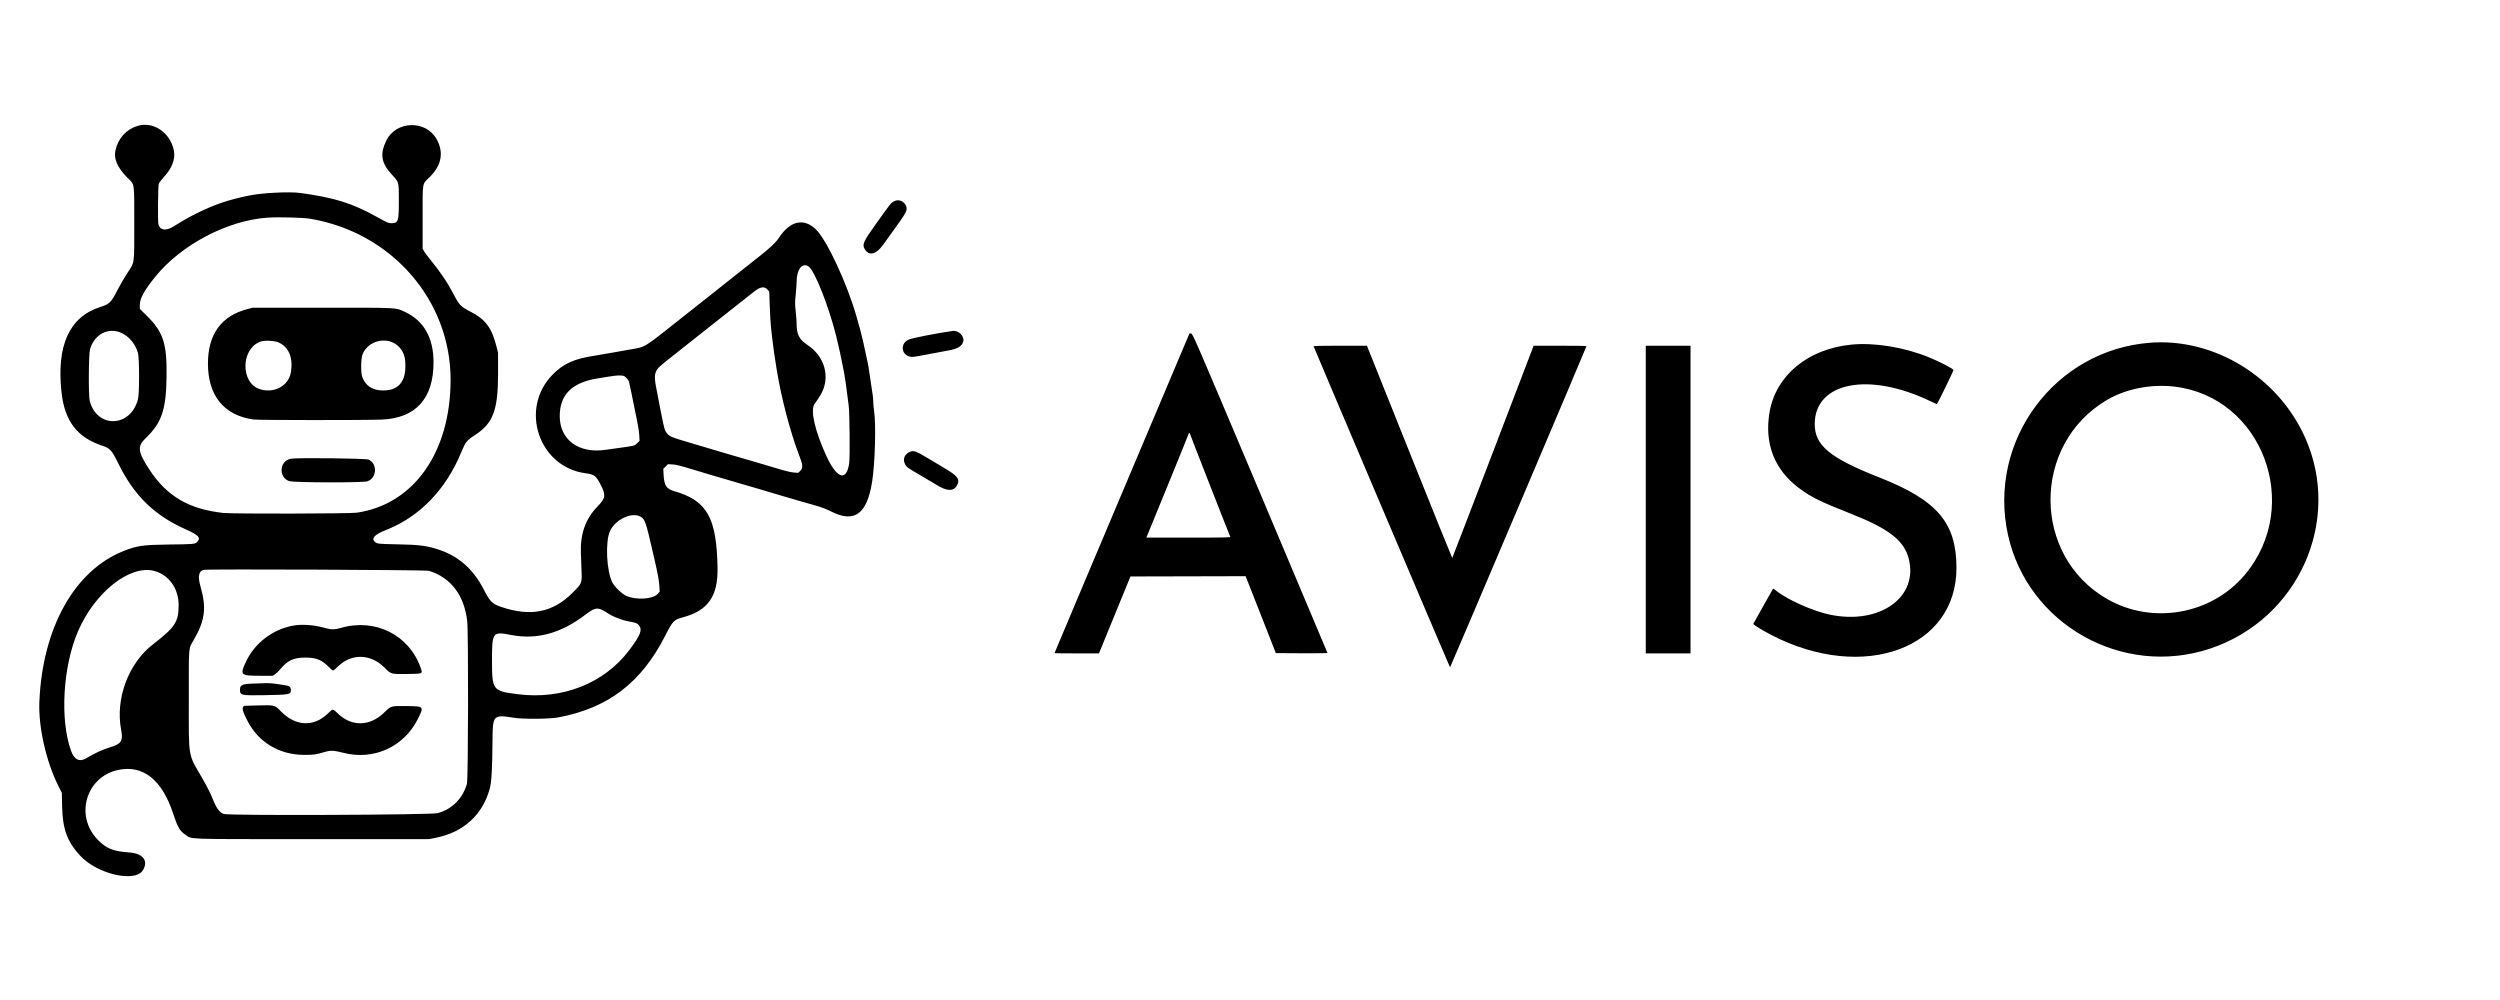 <svg id="svg" xmlns="http://www.w3.org/2000/svg" xmlns:xlink="http://www.w3.org/1999/xlink" width="400" height="160.036" viewBox="0, 0, 400,160.036"><g id="svgg"><path id="path0" d="M22.063 20.129 C 20.225 20.664,18.909 22.104,18.475 24.055 C 18.169 25.429,18.796 26.843,20.438 28.484 C 21.567 29.612,21.481 29.016,21.481 35.774 C 21.481 42.484,21.571 41.847,20.358 43.713 C 19.887 44.438,19.179 45.663,18.784 46.436 C 17.792 48.378,17.510 48.658,16.093 49.104 C 11.115 50.670,9.023 55.234,9.840 62.743 C 10.342 67.355,12.308 69.950,16.324 71.303 C 17.644 71.747,17.869 71.994,18.931 74.155 C 21.463 79.311,24.691 82.461,29.745 84.709 C 31.803 85.624,32.188 86.062,31.521 86.729 C 31.188 87.063,31.039 87.076,26.941 87.124 C 22.893 87.172,21.913 87.314,19.775 88.161 C 11.925 91.271,6.791 100.460,6.298 112.285 C 6.130 116.309,7.375 121.828,9.335 125.747 L 9.890 126.857 9.944 129.148 C 10.027 132.705,10.787 134.727,12.885 136.970 C 15.593 139.865,21.621 141.245,22.853 139.252 C 23.799 137.721,22.891 136.542,20.649 136.389 C 18.094 136.214,16.984 135.759,15.606 134.324 C 11.928 130.491,13.773 124.283,18.914 123.190 C 22.858 122.351,25.895 124.735,27.661 130.055 C 28.435 132.386,28.754 132.945,29.654 133.547 C 30.820 134.325,28.901 134.258,50.009 134.258 L 68.673 134.258 69.772 134.036 C 74.205 133.138,77.256 130.334,78.372 126.131 C 78.650 125.087,78.768 122.976,78.800 118.461 C 78.830 114.387,78.904 114.310,82.256 114.847 C 83.696 115.078,87.909 115.045,89.271 114.793 C 97.297 113.308,102.640 109.222,106.478 101.633 C 107.632 99.352,107.826 99.155,109.308 98.759 C 113.276 97.697,114.888 95.385,114.808 90.870 C 114.665 82.806,113.135 80.096,107.875 78.585 C 106.637 78.229,106.269 77.677,106.182 76.040 L 106.126 75.012 106.499 74.639 L 106.871 74.267 107.609 74.312 C 108.191 74.347,108.846 74.508,110.718 75.077 C 112.023 75.473,113.372 75.880,113.717 75.983 C 115.590 76.539,120.188 77.883,120.922 78.089 C 121.390 78.221,122.215 78.465,122.757 78.632 C 123.298 78.800,124.446 79.141,125.308 79.391 C 126.169 79.641,127.277 79.962,127.769 80.106 C 128.261 80.249,129.388 80.572,130.272 80.824 C 131.511 81.177,132.139 81.412,133.008 81.851 C 136.707 83.718,138.713 82.261,139.534 77.113 C 140.009 74.135,140.183 67.923,139.853 65.734 C 139.779 65.246,139.719 64.590,139.719 64.275 C 139.718 63.961,139.677 63.457,139.627 63.156 C 139.577 62.855,139.434 61.904,139.309 61.043 C 138.935 58.474,138.914 58.346,138.770 57.736 C 138.694 57.413,138.575 56.867,138.507 56.523 C 138.295 55.461,137.844 53.512,137.659 52.853 C 137.561 52.508,137.296 51.562,137.068 50.750 C 135.589 45.465,132.286 38.364,130.526 36.685 C 128.595 34.844,126.427 35.331,124.659 38.003 C 124.110 38.833,123.213 39.675,121.189 41.261 C 120.279 41.974,117.964 43.807,116.044 45.335 C 114.124 46.862,112.271 48.332,111.927 48.600 C 111.582 48.868,110.253 49.916,108.973 50.929 C 102.648 55.937,103.471 55.448,100.470 55.978 C 100.027 56.057,98.899 56.259,97.964 56.428 C 97.028 56.598,95.855 56.797,95.356 56.872 C 91.862 57.393,90.142 58.160,88.376 59.980 C 83.076 65.447,86.220 74.739,93.703 75.724 C 95.103 75.909,95.393 76.135,96.143 77.629 C 96.964 79.264,96.893 79.700,95.590 81.049 C 93.670 83.037,92.825 85.427,92.941 88.543 C 92.969 89.294,93.017 90.582,93.048 91.405 C 93.120 93.339,93.119 93.342,91.528 94.921 C 88.414 98.011,84.844 98.697,80.175 97.101 C 78.747 96.613,78.411 96.278,77.428 94.367 C 75.670 90.945,73.228 88.844,69.813 87.816 C 68.056 87.287,66.989 87.163,63.638 87.094 C 60.477 87.029,60.338 87.014,59.991 86.702 C 59.358 86.132,59.923 85.526,61.760 84.803 C 67.129 82.690,71.340 78.340,73.800 72.365 C 74.488 70.695,74.668 70.471,76.035 69.584 C 78.902 67.722,79.692 65.606,79.690 59.790 L 79.689 56.433 79.445 55.467 C 78.681 52.442,77.682 51.097,75.284 49.865 C 73.734 49.069,73.490 48.823,72.649 47.207 C 71.597 45.186,70.469 43.512,68.743 41.412 C 68.346 40.929,67.931 40.365,67.821 40.159 L 67.621 39.785 67.621 34.773 C 67.621 28.931,67.517 29.526,68.756 28.316 C 70.664 26.453,71.039 24.368,69.849 22.247 C 68.116 19.159,63.344 19.309,61.805 22.500 C 60.749 24.689,60.991 26.105,62.741 27.983 C 63.840 29.162,63.817 29.074,63.817 32.187 C 63.817 35.406,63.715 35.713,62.636 35.713 C 62.140 35.713,62.030 35.666,60.325 34.718 C 56.340 32.505,53.543 31.628,48.064 30.876 C 46.308 30.635,41.903 30.857,39.830 31.291 C 36.502 31.988,34.590 32.625,31.819 33.963 C 30.409 34.644,29.750 35.013,27.754 36.236 C 26.529 36.987,25.620 36.863,25.352 35.907 C 25.224 35.450,25.273 29.797,25.408 29.413 C 25.479 29.213,25.832 28.741,26.239 28.303 C 27.536 26.906,28.093 25.405,27.815 24.058 C 27.226 21.213,24.571 19.399,22.063 20.129 M143.075 32.192 C 142.547 32.471,142.540 32.479,140.104 35.892 C 138.130 38.656,137.923 39.122,138.346 39.845 C 139.022 41.004,140.184 40.734,141.302 39.159 C 141.616 38.716,142.305 37.760,142.832 37.034 C 144.998 34.054,145.217 33.650,145.001 33.034 C 144.709 32.206,143.800 31.808,143.075 32.192 M49.631 35.000 C 62.663 37.193,72.107 48.028,72.095 60.774 C 72.085 72.362,66.223 80.676,57.111 82.028 C 55.960 82.198,37.242 82.237,35.730 82.071 C 30.211 81.467,26.671 79.387,23.887 75.110 C 22.028 72.255,21.933 71.427,23.312 70.102 C 25.858 67.657,26.566 65.600,26.647 60.416 C 26.733 54.945,26.149 53.136,23.436 50.469 L 22.376 49.427 22.376 48.743 C 22.376 47.748,23.077 46.476,24.824 44.305 C 28.950 39.175,36.414 35.244,42.828 34.823 C 44.600 34.707,48.489 34.808,49.631 35.000 M129.369 42.634 C 130.331 43.264,132.580 48.933,133.796 53.793 C 134.209 55.441,134.623 57.362,135.060 59.655 C 135.177 60.266,135.392 61.762,135.550 63.057 C 135.622 63.647,135.730 64.473,135.791 64.891 C 135.940 65.916,136.005 73.084,135.875 74.061 C 135.468 77.109,133.914 76.636,132.217 72.947 C 130.392 68.981,129.623 65.619,130.319 64.651 C 131.174 63.461,131.566 62.782,131.797 62.098 C 132.650 59.564,131.630 56.824,129.237 55.225 C 127.851 54.299,127.455 53.518,127.456 51.702 C 127.456 51.400,127.392 50.559,127.313 49.834 C 127.183 48.629,127.183 48.399,127.313 47.137 C 127.392 46.378,127.456 45.468,127.456 45.116 C 127.456 43.116,128.345 41.963,129.369 42.634 M122.792 46.322 C 122.945 46.496,123.074 46.647,123.080 46.658 C 123.085 46.668,123.123 47.744,123.164 49.049 C 123.205 50.354,123.301 51.945,123.379 52.584 C 123.456 53.224,123.558 54.088,123.604 54.504 C 123.723 55.563,123.923 56.960,124.238 58.939 C 124.964 63.506,126.454 69.204,127.893 72.922 C 128.479 74.436,128.504 74.870,128.034 75.340 L 127.717 75.657 127.027 75.604 C 126.625 75.573,125.852 75.405,125.173 75.202 C 122.485 74.395,120.199 73.723,116.849 72.755 C 115.668 72.414,114.399 72.038,114.030 71.921 C 113.661 71.803,112.231 71.377,110.853 70.974 C 107.264 69.925,107.093 69.852,106.603 69.176 C 106.282 68.733,106.197 68.354,104.940 61.750 C 104.648 60.213,104.759 59.473,105.381 58.819 C 105.748 58.433,106.211 58.060,112.866 52.807 C 114.762 51.310,117.178 49.403,118.237 48.567 C 119.295 47.731,120.407 46.854,120.708 46.618 C 121.653 45.875,122.317 45.781,122.792 46.322 M39.606 49.446 C 35.419 50.535,33.284 53.462,33.271 58.134 C 33.257 63.294,35.833 66.471,40.559 67.120 C 41.387 67.234,58.281 67.244,61.087 67.133 C 66.517 66.917,69.371 63.756,69.365 57.966 C 69.362 54.028,67.803 51.298,64.757 49.890 C 63.248 49.193,63.964 49.229,51.510 49.233 L 40.412 49.237 39.606 49.446 M18.578 52.996 C 20.156 53.286,21.590 54.716,22.073 56.478 C 22.309 57.337,22.314 62.925,22.081 63.853 C 20.936 68.399,15.547 68.616,14.361 64.164 C 14.137 63.322,14.176 56.638,14.410 55.854 C 15.014 53.825,16.722 52.654,18.578 52.996 M152.428 52.952 C 149.922 53.304,146.010 54.073,145.402 54.334 C 144.053 54.912,144.127 56.635,145.518 57.046 C 145.918 57.164,146.062 57.146,148.400 56.703 C 149.754 56.447,151.264 56.164,151.757 56.075 C 153.248 55.806,153.908 55.402,154.122 54.627 C 154.350 53.801,153.359 52.822,152.428 52.952 M187.982 58.868 C 182.961 70.755,179.531 78.874,174.233 91.414 C 171.199 98.592,168.718 104.483,168.718 104.504 C 168.718 104.525,170.319 104.542,172.276 104.542 L 175.835 104.542 178.354 98.389 L 180.873 92.235 190.087 92.213 L 199.302 92.190 201.720 98.344 L 204.137 104.498 208.267 104.521 C 210.538 104.534,212.397 104.512,212.397 104.473 C 212.397 104.435,207.546 92.925,201.619 78.896 C 190.941 53.627,190.838 53.390,190.580 53.363 L 190.319 53.336 187.982 58.868 M44.584 54.795 C 46.223 55.546,46.923 57.249,46.544 59.561 C 46.189 61.728,43.902 62.984,41.604 62.273 C 38.411 61.285,38.521 55.700,41.754 54.629 C 42.378 54.422,43.976 54.516,44.584 54.795 M62.851 54.798 C 63.945 55.299,64.686 56.358,64.812 57.601 C 65.138 60.819,63.952 62.475,61.319 62.475 C 59.598 62.475,58.458 61.732,57.954 60.282 C 57.713 59.592,57.740 57.416,57.997 56.730 C 58.687 54.886,61.017 53.959,62.851 54.798 M344.059 54.834 C 328.746 55.978,317.944 70.587,321.288 85.631 C 324.463 99.912,339.599 108.426,353.574 103.792 C 367.741 99.094,374.829 83.296,368.774 69.914 C 364.409 60.268,354.256 54.072,344.059 54.834 M296.174 55.144 C 289.280 55.846,284.189 60.030,283.146 65.853 C 282.239 70.910,283.893 75.188,287.894 78.136 C 289.861 79.585,291.254 80.271,296.174 82.210 C 302.243 84.603,304.653 86.480,305.399 89.395 C 306.978 95.568,300.767 99.991,292.818 98.354 C 290.071 97.789,285.909 95.925,284.108 94.454 C 283.896 94.281,283.712 94.154,283.698 94.172 C 283.651 94.235,280.554 99.738,280.526 99.810 C 280.477 99.933,281.993 100.865,283.509 101.645 C 298.195 109.204,313.083 103.737,313.034 90.803 C 313.007 83.614,309.945 80.035,300.711 76.399 C 292.770 73.272,290.350 71.274,290.357 67.849 C 290.371 61.148,298.979 59.441,308.839 64.183 C 309.380 64.444,309.856 64.659,309.897 64.662 C 309.976 64.668,312.553 59.378,312.553 59.208 C 312.553 59.016,310.424 57.904,308.690 57.192 C 304.706 55.554,299.888 54.766,296.174 55.144 M210.174 55.400 C 210.354 55.914,231.968 106.776,232.007 106.778 C 232.060 106.780,253.838 55.508,253.838 55.381 C 253.838 55.344,251.934 55.315,249.608 55.316 L 245.379 55.317 238.892 72.285 C 235.324 81.617,232.384 89.264,232.358 89.279 C 232.332 89.294,229.250 81.659,225.509 72.311 L 218.707 55.315 214.425 55.315 C 211.752 55.314,210.155 55.346,210.174 55.400 M263.325 79.928 L 263.325 104.542 266.905 104.542 L 270.486 104.542 270.486 79.928 L 270.486 55.314 266.905 55.314 L 263.325 55.314 263.325 79.928 M99.888 60.192 C 100.166 60.336,100.549 60.794,100.637 61.087 C 100.711 61.333,101.303 64.156,101.454 64.981 C 101.522 65.350,101.724 66.337,101.903 67.174 C 102.088 68.043,102.250 69.089,102.279 69.612 L 102.330 70.528 101.937 70.918 C 101.504 71.347,101.641 71.314,98.546 71.740 C 98.029 71.811,97.243 71.920,96.800 71.983 C 92.585 72.579,89.587 70.365,89.558 66.637 C 89.532 63.166,91.501 61.193,95.637 60.545 C 96.178 60.461,97.044 60.320,97.561 60.232 C 98.752 60.031,99.549 60.017,99.888 60.192 M347.859 61.852 C 361.948 63.466,368.491 80.842,359.191 91.942 C 353.841 98.327,344.407 100.000,337.157 95.850 C 325.094 88.946,325.050 71.126,337.078 64.014 C 340.100 62.227,344.111 61.423,347.859 61.852 M190.378 69.366 C 190.378 69.458,196.693 85.585,196.836 85.858 C 196.914 86.007,196.569 86.015,190.169 86.015 L 183.420 86.015 186.810 77.733 C 188.674 73.178,190.199 69.412,190.199 69.364 C 190.199 69.316,190.239 69.277,190.289 69.277 C 190.338 69.277,190.378 69.317,190.378 69.366 M145.670 72.260 C 144.731 72.628,144.385 73.437,144.810 74.270 C 145.051 74.742,145.230 74.871,147.326 76.084 C 148.286 76.639,149.394 77.296,149.787 77.544 C 151.445 78.585,152.508 78.656,153.052 77.763 C 153.702 76.698,153.319 76.182,150.772 74.693 C 150.034 74.262,148.932 73.606,148.324 73.235 C 146.679 72.233,146.195 72.055,145.670 72.260 M46.569 73.393 C 44.732 73.672,44.495 76.318,46.248 76.974 C 46.916 77.224,58.045 77.256,58.780 77.010 C 60.300 76.502,60.434 74.216,58.984 73.538 C 58.556 73.338,47.762 73.212,46.569 73.393 M102.510 82.678 C 103.189 83.071,103.347 83.528,104.409 88.163 C 104.539 88.729,104.701 89.434,104.769 89.729 C 105.238 91.761,105.460 92.982,105.501 93.767 L 105.549 94.672 105.221 95.035 C 104.447 95.892,101.722 96.044,100.163 95.317 C 99.482 95.000,98.369 93.924,97.994 93.220 C 97.039 91.430,96.815 86.635,97.607 84.956 C 98.490 83.085,101.110 81.868,102.510 82.678 M68.606 91.329 C 72.110 92.375,74.294 95.240,74.753 99.396 C 74.962 101.293,74.923 124.631,74.709 125.397 C 74.054 127.740,72.332 129.475,70.038 130.102 C 68.992 130.388,36.843 130.518,35.832 130.241 C 35.226 130.074,34.674 129.389,34.198 128.211 C 33.687 126.947,33.166 125.901,32.330 124.457 C 30.037 120.498,30.208 121.514,30.208 111.882 C 30.208 103.042,30.137 103.894,30.997 102.399 C 32.815 99.238,33.062 97.263,32.073 93.809 C 31.618 92.221,31.798 91.344,32.616 91.176 C 33.326 91.030,68.099 91.178,68.606 91.329 M24.662 91.345 C 27.005 91.955,28.582 94.150,28.582 96.800 C 28.582 99.515,28.055 100.319,24.435 103.127 C 20.544 106.145,18.436 111.822,19.378 116.745 C 19.724 118.556,19.415 119.044,17.588 119.572 C 16.578 119.864,14.857 120.653,13.938 121.245 C 12.783 121.989,11.903 121.613,11.372 120.146 C 9.565 115.153,10.060 106.621,12.482 101.005 C 15.171 94.768,20.767 90.330,24.662 91.345 M96.285 97.558 C 96.494 97.653,96.837 97.849,97.046 97.992 C 97.984 98.636,99.419 99.212,100.649 99.438 C 101.775 99.646,101.921 99.701,102.207 100.027 C 102.834 100.741,102.489 101.639,100.661 104.050 C 96.650 109.342,89.993 111.973,82.882 111.079 C 78.805 110.566,78.720 110.455,78.720 105.616 C 78.720 101.145,78.813 101.021,81.738 101.588 C 85.898 102.396,89.767 101.338,93.719 98.311 C 94.990 97.339,95.482 97.194,96.285 97.558 M46.767 100.123 C 43.543 100.762,40.732 102.938,39.365 105.855 C 38.354 108.014,38.462 108.123,41.604 108.123 L 43.652 108.123 44.012 107.876 C 44.210 107.741,44.598 107.363,44.873 107.035 C 46.039 105.652,46.986 105.216,48.825 105.215 C 50.630 105.213,51.486 105.566,52.716 106.819 C 53.322 107.436,53.218 107.452,54.095 106.611 C 56.289 104.510,59.327 104.603,61.546 106.839 C 62.584 107.886,62.531 107.871,65.161 107.836 C 67.680 107.803,67.643 107.819,67.321 106.890 C 65.484 101.595,60.051 98.868,54.528 100.470 C 53.559 100.751,52.959 100.752,51.999 100.476 C 50.242 99.971,48.222 99.834,46.767 100.123 M40.546 109.371 C 38.741 109.431,38.398 109.586,38.398 110.341 C 38.398 111.256,38.539 111.288,42.331 111.227 C 46.332 111.162,46.543 111.120,46.543 110.398 C 46.543 109.924,46.313 109.737,45.603 109.635 C 45.258 109.585,44.594 109.486,44.126 109.414 C 43.659 109.342,42.994 109.292,42.649 109.303 C 42.305 109.314,41.358 109.344,40.546 109.371 M41.083 112.871 C 39.975 112.898,39.060 112.928,39.049 112.938 C 38.666 113.278,38.767 113.726,39.596 115.343 C 41.353 118.775,44.719 120.787,48.691 120.780 C 50.308 120.777,50.373 120.767,52.182 120.257 C 52.940 120.044,53.539 120.084,54.913 120.443 C 59.760 121.709,64.632 119.507,66.847 115.049 C 67.862 113.008,67.863 113.010,65.166 112.972 C 62.523 112.936,62.592 112.916,61.450 114.025 C 59.186 116.225,56.282 116.293,54.095 114.199 C 53.200 113.341,53.312 113.341,52.416 114.199 C 50.176 116.344,47.304 116.212,44.989 113.859 C 43.921 112.774,44.021 112.799,41.083 112.871 " stroke="none" fill="#000000" fill-rule="evenodd"></path></g></svg>